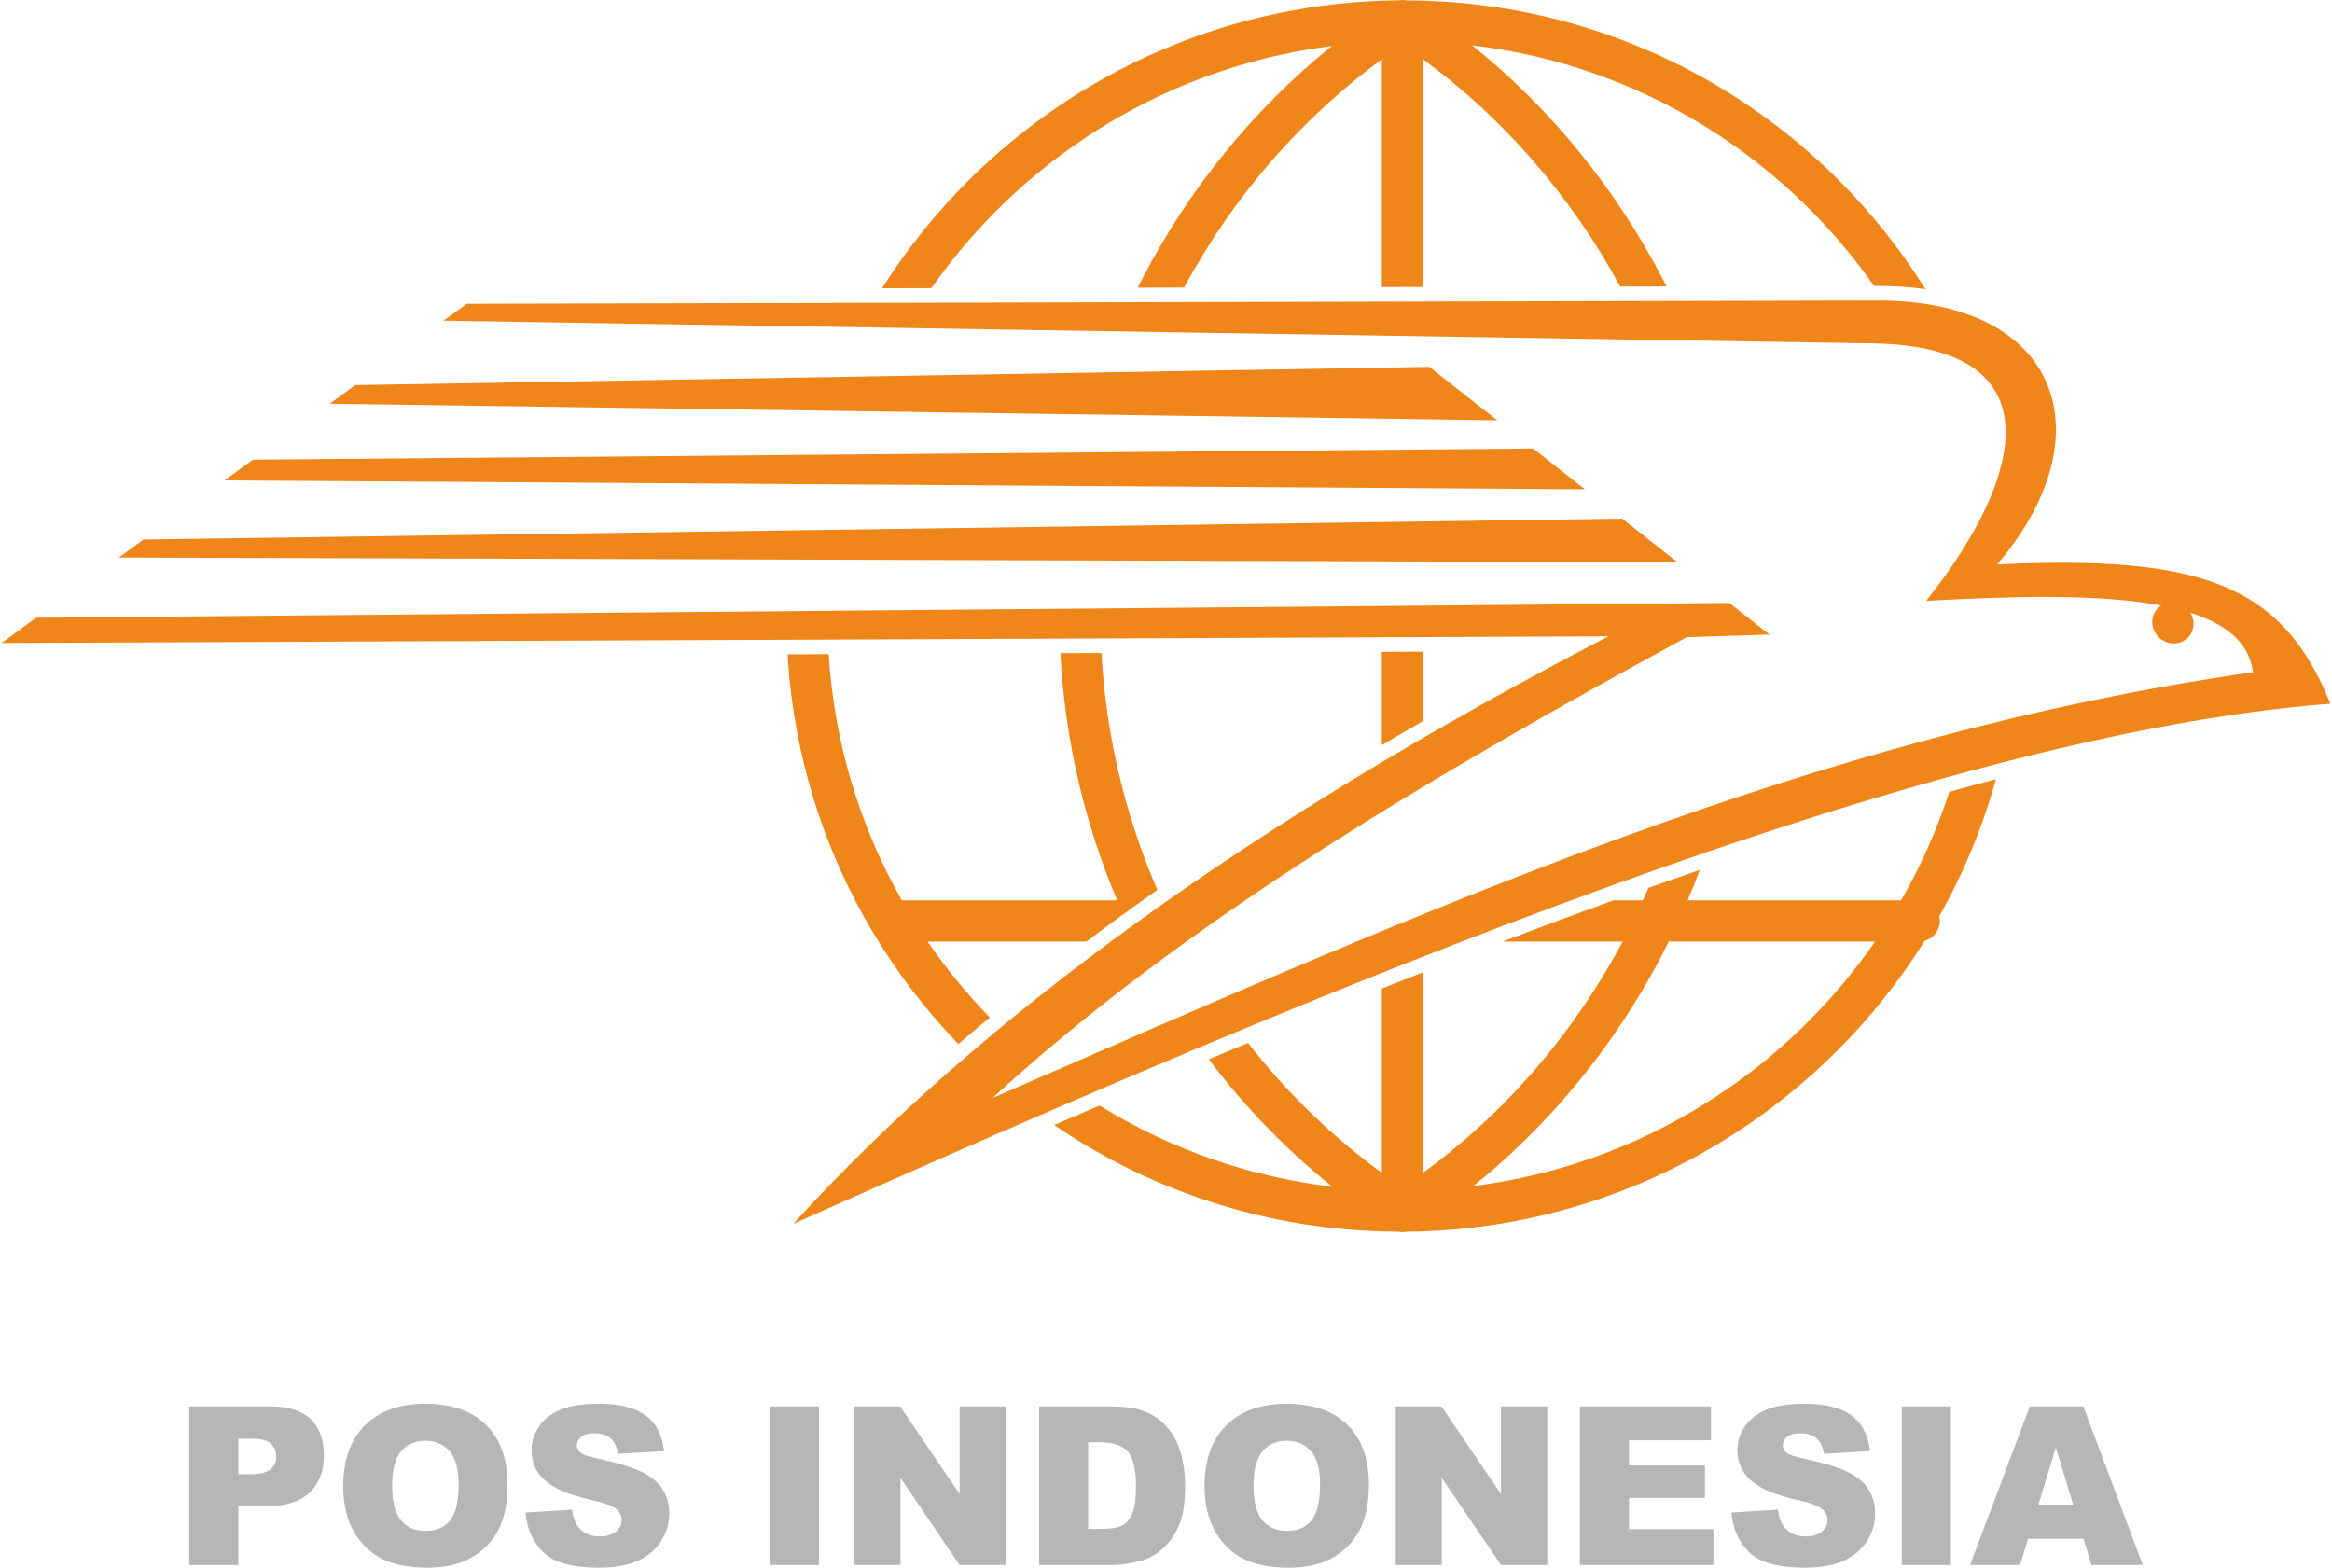 <?xml version="1.0" encoding="UTF-8"?>
<!DOCTYPE svg PUBLIC "-//W3C//DTD SVG 1.1//EN" "http://www.w3.org/Graphics/SVG/1.1/DTD/svg11.dtd">
<!-- Creator: CorelDRAW 2019 (64-Bit) -->
<svg xmlns="http://www.w3.org/2000/svg" xml:space="preserve" width="357px" height="240px" version="1.1" style="shape-rendering:geometricPrecision; text-rendering:geometricPrecision; image-rendering:optimizeQuality; fill-rule:evenodd; clip-rule:evenodd"
viewBox="0 0 357 240.33"
 xmlns:xlink="http://www.w3.org/1999/xlink"
 xmlns:xodm="http://www.corel.com/coreldraw/odm/2003">
 <defs>
  <style type="text/css">
   <![CDATA[
    .fil0 {fill:#F08519}
    .fil1 {fill:#B6B6B7;fill-rule:nonzero}
   ]]>
  </style>
 </defs>
 <g id="Layer_x0020_1">
  <path class="fil0" d="M71.31 46.57l216.23 -0.5c28.18,-0.06 35.17,20.84 18.36,40.46 31.39,-1.47 43.77,3.11 51.1,21.35 -62.52,4.81 -154.78,43.67 -235.63,79.73 28.96,-31.85 70.61,-61.87 124.96,-90.06l-246.33 1.02 5.3 -3.87 259.56 -2.27 6.15 4.85c-4.22,0.13 -8.45,0.27 -12.67,0.4 -39.37,21.37 -77.06,43.69 -106.44,70.65 67.6,-29.39 125.76,-55.57 193.23,-65.28 -1.55,-12.12 -24.31,-12.38 -50.1,-10.94 15.41,-19.36 19.7,-39.03 -8.13,-39.47l-219.15 -3.48 3.56 -2.59zm144.02 -46.51l0.01 0c25.95,0.08 49.41,10.63 66.38,27.65 5,5.01 9.43,10.59 13.2,16.62 -2.46,-0.36 -4.95,-0.5 -7.39,-0.49l-0.48 0c-2.93,-4.18 -6.21,-8.09 -9.8,-11.69 -13.59,-13.64 -31.66,-22.83 -51.82,-25.2 11.85,9.5 22,21.84 29.34,36.06 0.15,0.3 0.31,0.6 0.46,0.9l-7.1 0.02c-7.6,-14.01 -18.08,-25.98 -30.23,-34.83l0 34.89 -6.31 0.02 0 -34.91c-12.19,8.88 -22.72,20.9 -30.32,34.98l-7.11 0.02c0.19,-0.37 0.37,-0.73 0.56,-1.09 7.3,-14.17 17.41,-26.47 29.21,-35.96 -19.9,2.5 -37.77,11.63 -51.29,25.11 -3.71,3.69 -7.09,7.71 -10.1,12.01l-7.57 0.02c3.79,-5.99 8.23,-11.52 13.23,-16.5 16.96,-16.89 40.27,-27.41 65.99,-27.64 0.38,-0.07 0.77,-0.07 1.14,0.01zm90.39 119.4c-2.05,7.41 -4.99,14.45 -8.68,21.01 0.05,0.23 0.08,0.47 0.08,0.71 0,1.45 -0.98,2.67 -2.31,3.04 -3.85,6.17 -8.4,11.86 -13.52,16.96 -16.95,16.89 -40.23,27.41 -65.94,27.65 -0.41,0.08 -0.84,0.08 -1.25,-0.01 -19.57,-0.07 -37.72,-6.1 -52.74,-16.35 2.32,-1 4.63,-2 6.95,-2.99 10.6,6.55 22.71,10.91 35.69,12.44 -6.95,-5.56 -13.35,-12.13 -18.94,-19.53 2,-0.84 4.01,-1.67 6.01,-2.5 6.02,7.71 12.97,14.42 20.52,19.89l0 -28.23c2.1,-0.84 4.2,-1.67 6.31,-2.5l0 30.73c11.53,-8.36 21.67,-19.62 29.22,-32.92 0.47,-0.83 0.93,-1.67 1.39,-2.52l-18.41 0c5.65,-2.15 11.32,-4.26 17,-6.32l4.51 0c0.28,-0.63 0.56,-1.27 0.84,-1.91 2.62,-0.93 5.24,-1.84 7.87,-2.75 -0.58,1.57 -1.2,3.13 -1.85,4.66l32.72 0c3.01,-5.23 5.49,-10.8 7.39,-16.63 2.37,-0.66 4.76,-1.31 7.14,-1.93zm-159.05 40.59c-4.97,-5.15 -9.35,-10.86 -13.04,-17.04 -0.1,-0.13 -0.19,-0.28 -0.27,-0.44 -7.4,-12.51 -11.97,-26.89 -12.87,-42.26l6.3 -0.03c0.85,13.66 4.82,26.48 11.21,37.74l33.01 0c-4.91,-11.64 -8,-24.41 -8.7,-37.89l6.3 -0.02c0.7,12.93 3.75,25.18 8.56,36.32 -1.39,0.98 -2.77,1.97 -4.15,2.96 -2.26,1.63 -4.5,3.27 -6.73,4.95l-24.34 0c2.85,4.15 6.04,8.05 9.54,11.65 -1.62,1.34 -3.22,2.69 -4.82,4.06zm130.18 -3.33c3.81,-3.8 7.28,-7.94 10.36,-12.38l-31.63 0c-0.95,1.91 -1.94,3.79 -2.99,5.63 -7.11,12.54 -16.41,23.37 -26.98,31.85 19.89,-2.51 37.73,-11.63 51.24,-25.1zm-65.26 -42.49l0 -14.3 6.31 -0.03 0 10.64c-2.11,1.22 -4.22,2.45 -6.31,3.69zm-193.62 -28.76l3.77 -2.76 226.69 -3.2 8.5 6.69 -238.96 -0.73zm16.22 -11.83l4.33 -3.17 196.26 -1.71 7.93 6.24 -208.52 -1.36zm16.11 -11.75l3.91 -2.85 164.66 -2.8 10.41 8.19 -178.98 -2.54z"/>
  <path class="fil1" d="M28.76 215.61l12.5 0c2.72,0 4.76,0.64 6.12,1.94 1.35,1.3 2.03,3.14 2.03,5.53 0,2.46 -0.74,4.38 -2.22,5.77 -1.48,1.38 -3.74,2.07 -6.77,2.07l-4.12 0 0 9 -7.54 0 0 -24.31zm7.54 10.39l1.85 0c1.46,0 2.48,-0.26 3.07,-0.76 0.59,-0.5 0.89,-1.15 0.89,-1.93 0,-0.77 -0.26,-1.41 -0.77,-1.95 -0.51,-0.53 -1.48,-0.79 -2.89,-0.79l-2.15 0 0 5.43zm16.07 1.78c0,-3.97 1.1,-7.06 3.31,-9.26 2.22,-2.22 5.29,-3.32 9.25,-3.32 4.04,0 7.16,1.09 9.35,3.25 2.19,2.18 3.28,5.22 3.28,9.13 0,2.85 -0.47,5.17 -1.43,6.99 -0.95,1.81 -2.34,3.23 -4.15,4.24 -1.81,1.02 -4.06,1.52 -6.76,1.52 -2.74,0 -5.01,-0.44 -6.81,-1.31 -1.79,-0.88 -3.25,-2.26 -4.37,-4.15 -1.11,-1.88 -1.67,-4.25 -1.67,-7.09zm7.5 0.02c0,2.45 0.46,4.21 1.37,5.29 0.92,1.06 2.16,1.6 3.74,1.6 1.61,0 2.87,-0.52 3.75,-1.57 0.89,-1.05 1.33,-2.93 1.33,-5.66 0,-2.28 -0.47,-3.95 -1.39,-5 -0.93,-1.06 -2.18,-1.59 -3.76,-1.59 -1.52,0 -2.74,0.54 -3.66,1.61 -0.92,1.07 -1.38,2.85 -1.38,5.32zm20.44 4.08l7.13 -0.45c0.16,1.16 0.47,2.04 0.95,2.64 0.77,0.98 1.88,1.47 3.32,1.47 1.07,0 1.89,-0.25 2.47,-0.75 0.58,-0.51 0.87,-1.09 0.87,-1.75 0,-0.63 -0.27,-1.19 -0.82,-1.69 -0.55,-0.5 -1.83,-0.97 -3.84,-1.41 -3.29,-0.74 -5.63,-1.72 -7.04,-2.95 -1.41,-1.22 -2.12,-2.78 -2.12,-4.69 0,-1.24 0.36,-2.42 1.09,-3.53 0.72,-1.11 1.81,-1.99 3.26,-2.62 1.46,-0.63 3.45,-0.95 5.98,-0.95 3.11,0 5.47,0.58 7.1,1.74 1.63,1.15 2.6,2.99 2.91,5.52l-7.06 0.41c-0.19,-1.1 -0.59,-1.9 -1.18,-2.4 -0.61,-0.5 -1.44,-0.75 -2.5,-0.75 -0.87,0 -1.53,0.18 -1.98,0.55 -0.44,0.37 -0.66,0.82 -0.66,1.35 0,0.39 0.18,0.73 0.54,1.05 0.34,0.32 1.18,0.61 2.51,0.89 3.28,0.71 5.63,1.43 7.04,2.15 1.42,0.72 2.46,1.62 3.1,2.69 0.65,1.07 0.97,2.27 0.97,3.6 0,1.56 -0.43,3 -1.29,4.32 -0.86,1.31 -2.06,2.31 -3.62,2.99 -1.54,0.68 -3.49,1.02 -5.84,1.02 -4.13,0 -7,-0.8 -8.59,-2.39 -1.59,-1.59 -2.49,-3.61 -2.7,-6.06zm37.45 -16.27l7.54 0 0 24.31 -7.54 0 0 -24.31zm12.97 0l7.02 0 9.11 13.42 0 -13.42 7.1 0 0 24.31 -7.1 0 -9.06 -13.35 0 13.35 -7.07 0 0 -24.31zm28.32 0l11.17 0c2.2,0 3.98,0.3 5.33,0.89 1.35,0.6 2.48,1.46 3.36,2.57 0.89,1.12 1.53,2.42 1.92,3.9 0.4,1.48 0.6,3.05 0.6,4.71 0,2.6 -0.29,4.61 -0.89,6.04 -0.58,1.44 -1.4,2.64 -2.46,3.6 -1.05,0.97 -2.18,1.62 -3.38,1.94 -1.65,0.44 -3.14,0.66 -4.48,0.66l-11.17 0 0 -24.31zm7.51 5.5l0 13.28 1.84 0c1.58,0 2.7,-0.18 3.37,-0.52 0.66,-0.35 1.18,-0.96 1.56,-1.83 0.38,-0.87 0.56,-2.27 0.56,-4.22 0,-2.57 -0.41,-4.33 -1.26,-5.28 -0.84,-0.96 -2.24,-1.43 -4.19,-1.43l-1.88 0zm17.85 6.67c0,-3.97 1.11,-7.06 3.32,-9.26 2.22,-2.22 5.29,-3.32 9.24,-3.32 4.05,0 7.17,1.09 9.36,3.25 2.19,2.18 3.28,5.22 3.28,9.13 0,2.85 -0.47,5.17 -1.43,6.99 -0.96,1.81 -2.34,3.23 -4.15,4.24 -1.81,1.02 -4.06,1.52 -6.76,1.52 -2.74,0 -5.01,-0.44 -6.81,-1.31 -1.79,-0.88 -3.25,-2.26 -4.37,-4.15 -1.11,-1.88 -1.68,-4.25 -1.68,-7.09zm7.51 0.02c0,2.45 0.46,4.21 1.37,5.29 0.92,1.06 2.16,1.6 3.73,1.6 1.62,0 2.87,-0.52 3.76,-1.57 0.89,-1.05 1.33,-2.93 1.33,-5.66 0,-2.28 -0.47,-3.95 -1.39,-5 -0.93,-1.06 -2.18,-1.59 -3.76,-1.59 -1.52,0 -2.74,0.54 -3.66,1.61 -0.92,1.07 -1.38,2.85 -1.38,5.32zm21.8 -12.19l7.01 0 9.12 13.42 0 -13.42 7.1 0 0 24.31 -7.1 0 -9.07 -13.35 0 13.35 -7.06 0 0 -24.31zm28.22 0l20.1 0 0 5.19 -12.56 0 0 3.87 11.64 0 0 4.96 -11.64 0 0 4.79 12.94 0 0 5.5 -20.48 0 0 -24.31zm23.23 16.27l7.13 -0.45c0.16,1.16 0.47,2.04 0.95,2.64 0.77,0.98 1.88,1.47 3.31,1.47 1.07,0 1.9,-0.25 2.48,-0.75 0.58,-0.51 0.87,-1.09 0.87,-1.75 0,-0.63 -0.27,-1.19 -0.82,-1.69 -0.55,-0.5 -1.83,-0.97 -3.84,-1.41 -3.29,-0.74 -5.64,-1.72 -7.04,-2.95 -1.41,-1.22 -2.12,-2.78 -2.12,-4.69 0,-1.24 0.36,-2.42 1.08,-3.53 0.73,-1.11 1.82,-1.99 3.27,-2.62 1.45,-0.63 3.45,-0.95 5.98,-0.95 3.1,0 5.47,0.58 7.1,1.74 1.63,1.15 2.6,2.99 2.91,5.52l-7.06 0.41c-0.19,-1.1 -0.59,-1.9 -1.19,-2.4 -0.6,-0.5 -1.43,-0.75 -2.49,-0.75 -0.88,0 -1.54,0.18 -1.98,0.55 -0.44,0.37 -0.66,0.82 -0.66,1.35 0,0.39 0.18,0.73 0.54,1.05 0.34,0.32 1.18,0.61 2.5,0.89 3.29,0.71 5.64,1.43 7.05,2.15 1.42,0.72 2.46,1.62 3.1,2.69 0.65,1.07 0.97,2.27 0.97,3.6 0,1.56 -0.43,3 -1.29,4.32 -0.87,1.31 -2.07,2.31 -3.62,2.99 -1.54,0.68 -3.49,1.02 -5.84,1.02 -4.13,0 -7,-0.8 -8.59,-2.39 -1.59,-1.59 -2.49,-3.61 -2.7,-6.06zm26.12 -16.27l7.54 0 0 24.31 -7.54 0 0 -24.31zm27.87 20.3l-8.51 0 -1.23 4.01 -7.66 0 9.15 -24.31 8.22 0 9.11 24.31 -7.87 0 -1.21 -4.01zm-1.59 -5.26l-2.66 -8.74 -2.66 8.74 5.32 0z"/>
  <path class="fil0" d="M332.96 92.36c1.75,0.13 3.12,1.65 3.06,3.38 -0.05,1.74 -1.52,3.03 -3.27,2.89 -1.74,-0.13 -3.12,-1.65 -3.06,-3.38 0.06,-1.74 1.52,-3.03 3.27,-2.89z"/>
 </g>
</svg>
